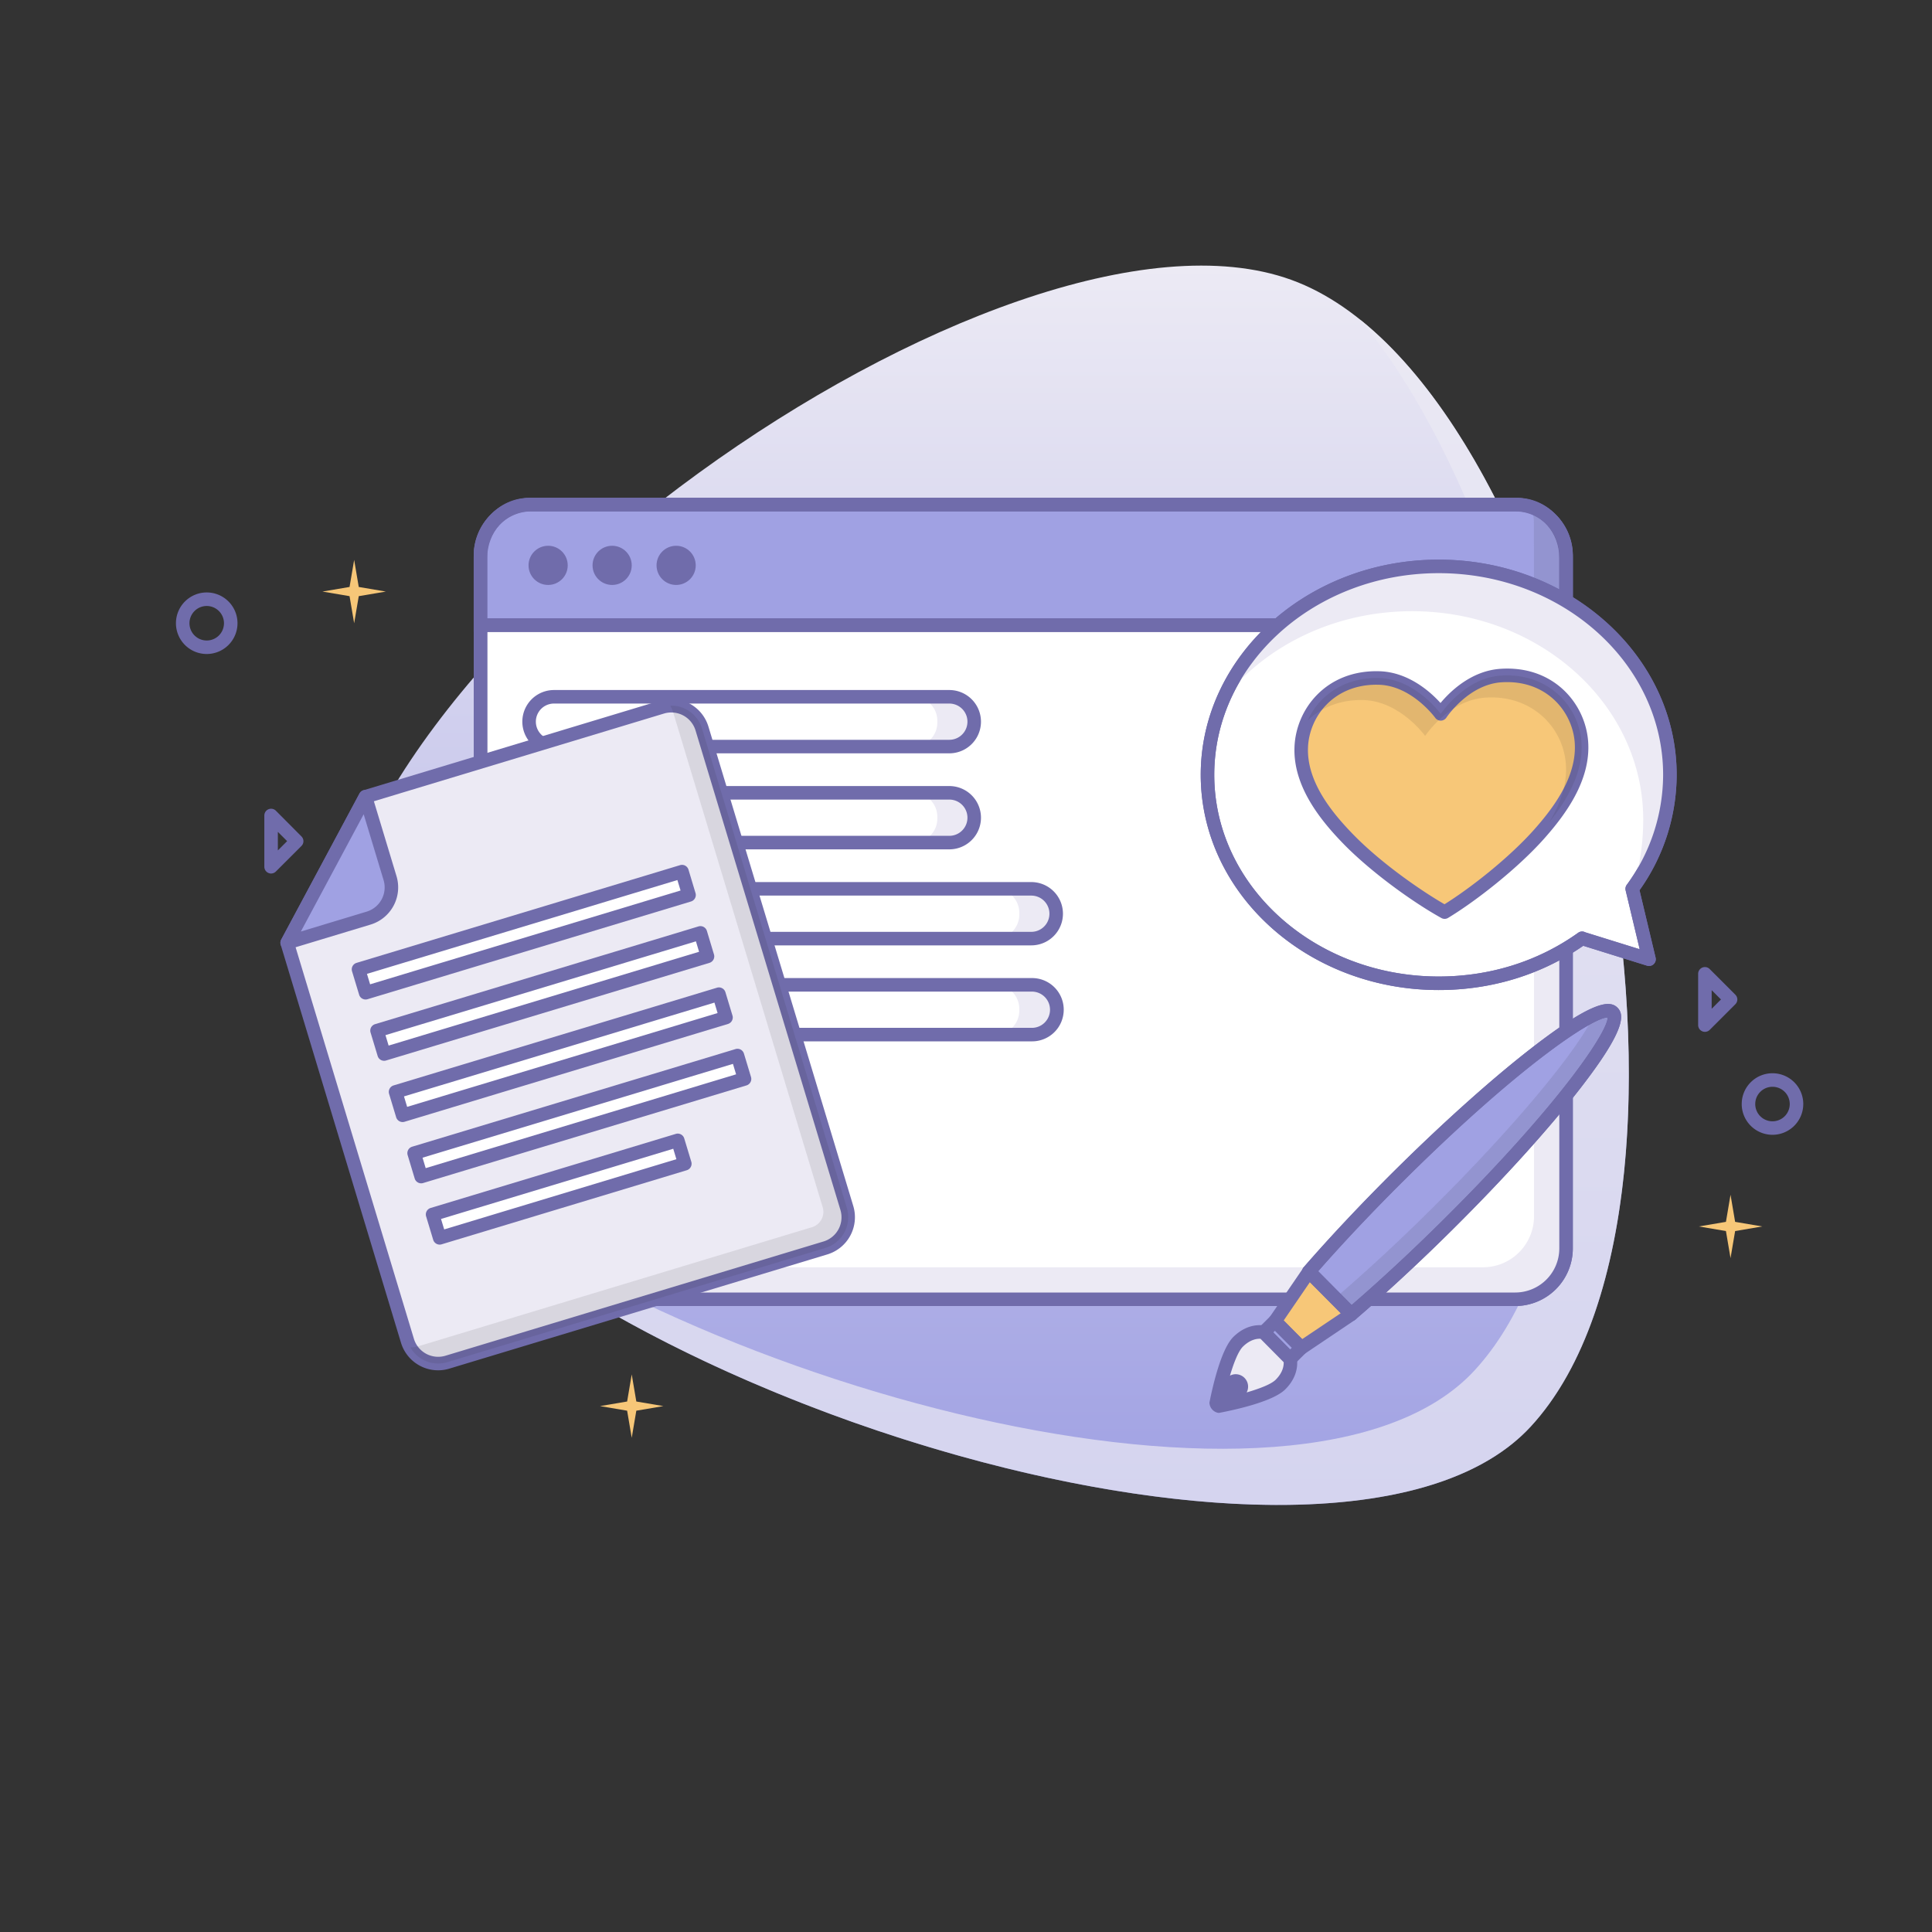 <svg id="Layer_1" data-name="Layer 1" xmlns="http://www.w3.org/2000/svg" xmlns:xlink="http://www.w3.org/1999/xlink" viewBox="0 0 1000 1000"><rect x="0" y="0" width="1000" height="1000" fill="#333333" stroke="none"/><defs><style>.cls-1{fill:url(#linear-gradient);}.cls-2,.cls-7{fill:#eceaf4;}.cls-2{opacity:0.7;}.cls-3{fill:#706cab;}.cls-4{fill:#f7c778;}.cls-5{fill:#fff;}.cls-6{fill:#a0a1e3;}.cls-8{fill:#231f20;opacity:0.1;}</style><linearGradient id="linear-gradient" x1="506.57" y1="778.96" x2="506.57" y2="137.47" gradientUnits="userSpaceOnUse"><stop offset="0" stop-color="#a0a1e3"/><stop offset="1" stop-color="#eceaf4"/></linearGradient></defs><title>Artboard 3</title><path class="cls-1" d="M668.3,144.82c-148-53.5-503.47,197.08-498.18,368.73s510,346.58,622.19,224.83S816.35,198.31,668.3,144.82Z"/><path class="cls-2" d="M704.13,165.54c105.93,128,153.64,441.19,59.11,543.77-87.59,95.06-414.51,9.25-556.12-114.65C326.34,733.42,698,840.72,792.31,738.38,895.1,626.83,829.7,266.27,704.13,165.54Z"/><path class="cls-3" d="M882.46,534.08a3.51,3.51,0,0,1-3.5-3.5V504.07a3.5,3.5,0,0,1,6-2.47l13.25,13.25a3.49,3.49,0,0,1,0,4.95l-13.25,13.25A3.51,3.51,0,0,1,882.46,534.08Zm3.5-21.56v9.61l4.81-4.81Z"/><polygon class="cls-4" points="879.32 634.81 893.34 632.43 895.72 618.41 898.1 632.43 912.12 634.81 898.1 637.19 895.72 651.21 893.34 637.19 879.32 634.81"/><rect class="cls-5" x="248.68" y="261.2" width="561.92" height="411.31" rx="26.3" ry="26.3"/><path class="cls-3" d="M784.29,676H275a29.84,29.84,0,0,1-29.8-29.8V287.5A29.84,29.84,0,0,1,275,257.7H784.29a29.84,29.84,0,0,1,29.8,29.8V646.2A29.84,29.84,0,0,1,784.29,676ZM275,264.7a22.82,22.82,0,0,0-22.8,22.8V646.2A22.83,22.83,0,0,0,275,669H784.29a22.83,22.83,0,0,0,22.8-22.8V287.5a22.82,22.82,0,0,0-22.8-22.8Z"/><path class="cls-6" d="M785.49,261.2H273.78c-13.81,0-25.1,12.4-25.1,27.56v34.83H810.59V288.76C810.59,273.6,799.3,261.2,785.49,261.2Z"/><path class="cls-3" d="M814.09,327.09H245.18V288.76c0-17.13,12.83-31.06,28.6-31.06H785.49c15.77,0,28.6,13.93,28.6,31.06Zm-561.91-7H807.09V288.76c0-13.27-9.69-24.06-21.6-24.06H273.78c-11.91,0-21.6,10.79-21.6,24.06Z"/><circle class="cls-3" cx="283.71" cy="292.63" r="10.14"/><circle class="cls-3" cx="316.84" cy="292.63" r="10.14"/><circle class="cls-3" cx="349.97" cy="292.63" r="10.14"/><path class="cls-7" d="M794,323.59V629.64a26.39,26.39,0,0,1-26.31,26.3H258.41a25.87,25.87,0,0,1-8.34-1.39,26.38,26.38,0,0,0,24.91,18H784.29a26.37,26.37,0,0,0,26.3-26.3V323.59Z"/><path class="cls-8" d="M794,323.59h16.56V287.5a26.38,26.38,0,0,0-18-24.91,26.14,26.14,0,0,1,1.39,8.34Z"/><rect class="cls-3" x="248.68" y="320.09" width="561.92" height="7"/><path class="cls-3" d="M784.29,676H275a29.84,29.84,0,0,1-29.8-29.8V287.5A29.84,29.84,0,0,1,275,257.7H784.29a29.84,29.84,0,0,1,29.8,29.8V646.2A29.84,29.84,0,0,1,784.29,676ZM275,264.7a22.82,22.82,0,0,0-22.8,22.8V646.2A22.83,22.83,0,0,0,275,669H784.29a22.83,22.83,0,0,0,22.8-22.8V287.5a22.82,22.82,0,0,0-22.8-22.8Z"/><path class="cls-7" d="M491.37,360.66H472.82A12.37,12.37,0,0,1,485.15,373v1.09a12.37,12.37,0,0,1-12.33,12.33h18.55a12.92,12.92,0,0,0,12.88-12.88h0A12.92,12.92,0,0,0,491.37,360.66Z"/><path class="cls-3" d="M491.37,389.92H286.74a16.38,16.38,0,0,1,0-32.76H491.37a16.38,16.38,0,0,1,0,32.76ZM286.74,364.16a9.38,9.38,0,0,0,0,18.76H491.37a9.38,9.38,0,0,0,0-18.76Z"/><path class="cls-7" d="M491.37,410.36H472.82a12.37,12.37,0,0,1,12.33,12.33v1.1a12.37,12.37,0,0,1-12.33,12.33h18.55a12.92,12.92,0,0,0,12.88-12.88h0A12.92,12.92,0,0,0,491.37,410.36Z"/><path class="cls-3" d="M491.37,439.62H286.74a16.38,16.38,0,0,1,0-32.76H491.37a16.38,16.38,0,0,1,0,32.76ZM286.74,413.86a9.38,9.38,0,0,0,0,18.76H491.37a9.38,9.38,0,0,0,0-18.76Z"/><path class="cls-7" d="M533.8,460.06H515.25a12.37,12.37,0,0,1,12.33,12.33v1.09a12.37,12.37,0,0,1-12.33,12.34H533.8a12.92,12.92,0,0,0,12.88-12.88h0A12.92,12.92,0,0,0,533.8,460.06Z"/><path class="cls-3" d="M533.8,489.32H286.74a16.38,16.38,0,0,1,0-32.76H533.8a16.38,16.38,0,0,1,0,32.76ZM286.74,463.56a9.38,9.38,0,0,0,0,18.76H533.8a9.38,9.38,0,0,0,0-18.76Z"/><path class="cls-7" d="M533.8,509.76H515.25a12.37,12.37,0,0,1,12.33,12.33v1.09a12.37,12.37,0,0,1-12.33,12.34H533.8a12.92,12.92,0,0,0,12.88-12.88h0A12.92,12.92,0,0,0,533.8,509.76Z"/><path class="cls-3" d="M533.8,539H286.74a16.38,16.38,0,0,1,0-32.75H533.8a16.38,16.38,0,1,1,0,32.75ZM286.74,513.26a9.38,9.38,0,0,0,0,18.75H533.8a9.38,9.38,0,1,0,0-18.75Z"/><path class="cls-5" d="M864.34,401.05c0-59.58-53.58-107.88-119.67-107.88S625,341.47,625,401.05s53.58,107.89,119.67,107.89a127.58,127.58,0,0,0,74.22-23.29l0,.05,34.67,10.78-8.69-36.43A100,100,0,0,0,864.34,401.05Z"/><path class="cls-3" d="M744.67,512.44c-67.92,0-123.17-50-123.17-111.39s55.25-111.38,123.17-111.38,123.17,50,123.17,111.38a103.34,103.34,0,0,1-19.23,59.74l8.32,34.88a3.5,3.5,0,0,1-4.44,4.16l-33-10.29C797.8,504.53,772,512.44,744.67,512.44Zm0-215.77c-64.06,0-116.17,46.83-116.17,104.38s52.11,104.39,116.17,104.39c26.48,0,51.45-7.83,72.19-22.64a3.47,3.47,0,0,1,3.65-.25l28.19,8.77-7.27-30.46A3.51,3.51,0,0,1,842,458a96.59,96.59,0,0,0,18.83-56.95C860.84,343.5,808.72,296.67,744.67,296.67Z"/><path class="cls-7" d="M864.34,401.05c0-59.58-53.58-107.88-119.67-107.88-50.84,0-94.25,28.6-111.59,68.91,21.67-27.65,57.37-45.72,97.78-45.72,66.09,0,119.67,48.3,119.67,107.89,0,21.78-5.69,35.8-5.69,35.8A100,100,0,0,0,864.34,401.05Z"/><path class="cls-3" d="M744.67,512.44c-67.92,0-123.17-50-123.17-111.39s55.25-111.38,123.17-111.38,123.17,50,123.17,111.38a103.34,103.34,0,0,1-19.23,59.74l8.32,34.88a3.5,3.5,0,0,1-4.44,4.16l-33-10.29C797.8,504.53,772,512.44,744.67,512.44Zm0-215.77c-64.06,0-116.17,46.83-116.17,104.38s52.11,104.39,116.17,104.39c26.48,0,51.45-7.83,72.19-22.64a3.47,3.47,0,0,1,3.65-.25l28.19,8.77-7.27-30.46A3.51,3.51,0,0,1,842,458a96.59,96.59,0,0,0,18.83-56.95C860.84,343.5,808.72,296.67,744.67,296.67Z"/><path class="cls-4" d="M745.72,369.5s12.16-18.54,31.14-19.83c23.77-1.61,40.14,15,41.68,34.16,1.52,18.89-11.46,36.21-22,48-14.31,16.06-36.06,32.54-48.81,40.25-13-7.2-35.43-22.8-50.37-38.28-11-11.38-24.64-28.19-23.87-47.12.78-19.17,16.47-36.46,40.29-35.78C732.83,351.46,745.72,369.5,745.72,369.5Z"/><path class="cls-3" d="M747.76,475.61a3.49,3.49,0,0,1-1.69-.44c-14.51-8-36.75-23.94-51.2-38.91-11.07-11.48-25.68-29.12-24.84-49.69.78-19.55,16.41-39.91,43.88-39.14,15.2.43,26.58,10.78,31.7,16.44,4.88-5.86,15.85-16.66,31-17.69C804,344.32,820.46,364,822,383.54c1.65,20.53-12.25,38.74-22.85,50.65-13.86,15.55-35.45,32.35-49.61,40.91A3.5,3.5,0,0,1,747.76,475.61Zm-35.33-121.2c-22.16,0-34.77,16.54-35.41,32.44-.73,17.9,12.71,34,22.89,44.55,14.83,15.37,36,29.86,47.77,36.64,13.69-8.55,33.43-24.09,46.27-38.51,9.75-10.95,22.54-27.57,21.1-45.42-1.3-16.17-15-32.5-37.95-30.95-17.05,1.16-28.34,18.09-28.45,18.26a3.51,3.51,0,0,1-5.78.12c-.17-.24-12.19-16.63-29.16-17.11Z"/><path class="cls-8" d="M705.73,362.35c19,.53,31.92,18.57,31.92,18.57s12.16-18.54,31.14-19.83c23.77-1.62,40.14,15,41.68,34.15.87,10.88-3.06,21.22-8.56,30.31,9.07-11.29,17.9-26,16.63-41.72-1.54-19.12-17.91-35.77-41.68-34.16-19,1.29-31.14,19.83-31.14,19.83s-12.89-18-31.91-18.57c-17.87-.51-31.17,9.1-37,22C683.79,366.23,693.73,362,705.73,362.35Z"/><path class="cls-7" d="M189.15,412.37,342.69,366A16.61,16.61,0,0,1,363.34,377l75,248.22a16.62,16.62,0,0,1-11.07,20.65L231.55,705.06A16.61,16.61,0,0,1,210.9,694L148.64,488Z"/><path class="cls-3" d="M226.77,709.27A20.1,20.1,0,0,1,207.55,695L145.29,489a3.5,3.5,0,0,1,.27-2.67l40.51-75.6a3.49,3.49,0,0,1,2.07-1.69l153.53-46.4a20.12,20.12,0,0,1,25,13.4l75,248.23a20.12,20.12,0,0,1-13.4,25L232.56,708.41A20,20,0,0,1,226.77,709.27ZM152.41,488.34,214.25,693a13.12,13.12,0,0,0,16.29,8.73l195.73-59.15A13.08,13.08,0,0,0,435,626.27L360,378.05a13.12,13.12,0,0,0-16.29-8.73l-152.15,46Z"/><path class="cls-8" d="M438.35,625.26,363.34,377a16.63,16.63,0,0,0-16.43-11.75,17,17,0,0,1,1.52,3.46l77.4,256.16a8.3,8.3,0,0,1-5.53,10.32L216.64,696.78a16.29,16.29,0,0,1-4.23.67,16.63,16.63,0,0,0,19.14,7.61l195.73-59.15A16.62,16.62,0,0,0,438.35,625.26Z"/><path class="cls-6" d="M189.15,412.37l12.75,42.19a16.6,16.6,0,0,1-11.06,20.65L148.64,488Z"/><path class="cls-3" d="M148.64,491.46a3.49,3.49,0,0,1-3.08-5.15l40.51-75.6a3.5,3.5,0,0,1,6.43.64l12.75,42.2a20.12,20.12,0,0,1-13.4,25l-42.2,12.76A3.47,3.47,0,0,1,148.64,491.46Zm39.6-70-32.52,60.7,34.1-10.31a13.11,13.11,0,0,0,8.73-16.28Z"/><rect class="cls-5" x="183.66" y="476.17" width="174.86" height="12.65" transform="translate(-127.98 99.05) rotate(-16.81)"/><path class="cls-3" d="M189.23,517.34a3.49,3.49,0,0,1-3.35-2.49l-3.66-12.1a3.5,3.5,0,0,1,2.34-4.37L352,447.8a3.47,3.47,0,0,1,2.66.26,3.52,3.52,0,0,1,1.7,2.08L360,462.25a3.5,3.5,0,0,1-2.34,4.36L190.24,517.19A3.48,3.48,0,0,1,189.23,517.34Zm.71-13.27,1.63,5.41,160.69-48.56-1.64-5.41Z"/><rect class="cls-5" x="193.25" y="507.89" width="174.86" height="12.65" transform="translate(-136.75 103.18) rotate(-16.81)"/><path class="cls-3" d="M198.82,549.06a3.49,3.49,0,0,1-3.35-2.49l-3.66-12.11a3.5,3.5,0,0,1,.26-2.67,3.54,3.54,0,0,1,2.08-1.69l167.38-50.59a3.5,3.5,0,0,1,4.36,2.34L369.55,494a3.5,3.5,0,0,1-2.33,4.37L199.83,548.91A3.58,3.58,0,0,1,198.82,549.06Zm.7-13.27,1.63,5.4,160.69-48.55-1.63-5.41Z"/><rect class="cls-5" x="202.83" y="539.6" width="174.86" height="12.65" transform="translate(-145.51 107.31) rotate(-16.81)"/><path class="cls-3" d="M208.4,580.77a3.49,3.49,0,0,1-3.35-2.48l-3.66-12.11a3.51,3.51,0,0,1,2.34-4.37l167.39-50.58a3.51,3.51,0,0,1,4.36,2.34l3.66,12.11A3.5,3.5,0,0,1,376.8,530L209.41,580.62A3.48,3.48,0,0,1,208.4,580.77Zm.7-13.27,1.64,5.41,160.68-48.56-1.63-5.41Z"/><rect class="cls-5" x="212.42" y="571.32" width="174.86" height="12.65" transform="translate(-154.28 111.43) rotate(-16.81)"/><path class="cls-3" d="M218,612.49a3.51,3.51,0,0,1-3.35-2.49L211,597.89a3.49,3.49,0,0,1,2.33-4.36L380.7,543a3.5,3.5,0,0,1,2.67.26,3.55,3.55,0,0,1,1.69,2.07l3.66,12.11a3.51,3.51,0,0,1-2.34,4.37L219,612.34A3.6,3.6,0,0,1,218,612.49Zm.71-13.27,1.63,5.41L381,556.07l-1.63-5.41Z"/><rect class="cls-5" x="222.91" y="609.15" width="132.57" height="12.65" transform="translate(-165.68 109.97) rotate(-16.81)"/><path class="cls-3" d="M227.57,644.21a3.43,3.43,0,0,1-1.65-.42,3.5,3.5,0,0,1-1.7-2.07l-3.66-12.11a3.51,3.51,0,0,1,2.34-4.37L349.8,586.9a3.5,3.5,0,0,1,4.36,2.34l3.66,12.1a3.52,3.52,0,0,1-2.34,4.37l-126.9,38.35A3.48,3.48,0,0,1,227.57,644.21Zm.7-13.28,1.64,5.41L350.1,600l-1.63-5.41Z"/><path class="cls-6" d="M699.42,680.25c15.34-13.12,32.46-28.9,50.09-46.39,54-53.63,92.2-102.8,85.23-109.82s-56.42,30.77-110.47,84.39c-17.62,17.49-33.54,34.5-46.77,49.73Z"/><path class="cls-3" d="M699.42,683.75a3.48,3.48,0,0,1-2.48-1L675,660.62a3.5,3.5,0,0,1-.16-4.76c13.68-15.75,29.92-33,46.95-49.91,26.24-26,52.25-49.21,73.23-65.24,30.66-23.42,38.53-22.81,42.19-19.13s4.2,11.56-19.46,42c-16.19,20.86-39.56,46.68-65.8,72.72-17,16.9-34.41,33-50.27,46.57A3.52,3.52,0,0,1,699.42,683.75ZM682.28,658l17.33,17.47c15.06-13,31.4-28.19,47.43-44.09,60.91-60.45,85.28-97.75,85.07-104.72-7-.29-44.45,23.81-105.37,84.26C710.71,626.83,695.39,643.05,682.28,658Z"/><path class="cls-8" d="M834.74,524c-1.45-1.46-4.76-.95-9.54,1.2-8.35,18.16-41.16,57.81-84,100.29-17.63,17.49-34.75,33.27-50.09,46.38l8.27,8.34c15.34-13.12,32.46-28.9,50.09-46.39C803.55,580.23,841.71,531.06,834.74,524Z"/><polygon class="cls-4" points="677.5 658.16 699.42 680.25 673.57 697.64 659.92 683.88 677.5 658.16"/><path class="cls-3" d="M673.57,701.14a3.48,3.48,0,0,1-2.49-1l-13.65-13.75a3.51,3.51,0,0,1-.4-4.45l17.58-25.72a3.51,3.51,0,0,1,5.38-.49l21.92,22.09a3.5,3.5,0,0,1-.53,5.37l-25.86,17.39A3.47,3.47,0,0,1,673.57,701.14Zm-9.13-17.67,9.58,9.65L694,679.71l-16-16.08Z"/><rect class="cls-6" x="659.73" y="683.96" width="8.2" height="19.38" transform="translate(-295.96 668.88) rotate(-44.78)"/><path class="cls-3" d="M667.75,706.91a3.5,3.5,0,0,1-2.49-1l-13.65-13.76a3.5,3.5,0,0,1,0-5l5.82-5.77a3.51,3.51,0,0,1,2.47-1h0a3.47,3.47,0,0,1,2.47,1l13.65,13.75a3.49,3.49,0,0,1,0,5l-5.82,5.78A3.5,3.5,0,0,1,667.75,706.91Zm-8.7-17.24,8.72,8.79.85-.84-8.72-8.79Z"/><path class="cls-7" d="M637,719.17a2.93,2.93,0,1,1,4.6.63,2.9,2.9,0,0,1-3.53.44l-7.61,7.56c5.46-1,26.41-5.36,32.26-11.16,6.74-6.7,5-13.23,5-13.23l-6.83-6.88-6.82-6.87s-6.52-1.81-13.27,4.89c-5.85,5.8-10.32,26.72-11.4,32.17Z"/><path class="cls-3" d="M630.49,731.29A5.58,5.58,0,0,1,626,726c1.61-8.13,6-27.71,12.37-34,8.09-8,16.32-5.87,16.66-5.78a3.49,3.49,0,0,1,1.55.91L670.23,701a3.53,3.53,0,0,1,.9,1.55c.09.35,2.19,8.59-5.91,16.62-6.31,6.27-25.93,10.56-34.07,12.11A3.68,3.68,0,0,1,630.49,731.29Zm9.09-20a6.43,6.43,0,0,1,5.69,9.43c6.79-2,12.7-4.25,15-6.56,3.92-3.89,4.24-7.53,4.16-9.09l-12-12.12c-1.52-.09-5.18.18-9.12,4.09-2.32,2.31-4.67,8.2-6.68,15A6.43,6.43,0,0,1,639.58,711.28Z"/><path class="cls-3" d="M699.42,683.75a3.48,3.48,0,0,1-2.48-1L675,660.62a3.5,3.5,0,0,1-.16-4.76c13.68-15.75,29.92-33,46.95-49.91,26.24-26,52.25-49.21,73.23-65.24,30.66-23.42,38.53-22.81,42.19-19.13s4.2,11.56-19.46,42c-16.19,20.86-39.56,46.68-65.8,72.72-17,16.9-34.41,33-50.27,46.57A3.52,3.52,0,0,1,699.42,683.75ZM682.28,658l17.33,17.47c15.06-13,31.4-28.19,47.43-44.09,60.91-60.45,85.28-97.75,85.07-104.72-7-.29-44.45,23.81-105.37,84.26C710.71,626.83,695.39,643.05,682.28,658Z"/><path class="cls-3" d="M107,338.51a15.93,15.93,0,1,1,15.93-15.92A15.94,15.94,0,0,1,107,338.51Zm0-24.85a8.93,8.93,0,1,0,8.93,8.93A8.94,8.94,0,0,0,107,313.66Z"/><path class="cls-3" d="M140.31,452.13a3.44,3.44,0,0,1-1.33-.27,3.5,3.5,0,0,1-2.16-3.23V422.12a3.5,3.5,0,0,1,6-2.47L156,432.9a3.49,3.49,0,0,1,0,5L142.79,451.1A3.5,3.5,0,0,1,140.31,452.13Zm3.51-21.56v9.61l4.8-4.81Z"/><polygon class="cls-4" points="166.9 306.19 180.93 303.81 183.31 289.79 185.69 303.81 199.71 306.19 185.69 308.57 183.31 322.59 180.93 308.57 166.9 306.19"/><path class="cls-3" d="M917.44,587.37a15.93,15.93,0,1,1,15.93-15.93A15.94,15.94,0,0,1,917.44,587.37Zm0-24.85a8.93,8.93,0,1,0,8.93,8.92A8.93,8.93,0,0,0,917.44,562.52Z"/><polygon class="cls-4" points="310.58 727.79 324.6 725.42 326.98 711.39 329.36 725.42 343.38 727.79 329.36 730.17 326.98 744.2 324.6 730.17 310.58 727.79"/></svg>